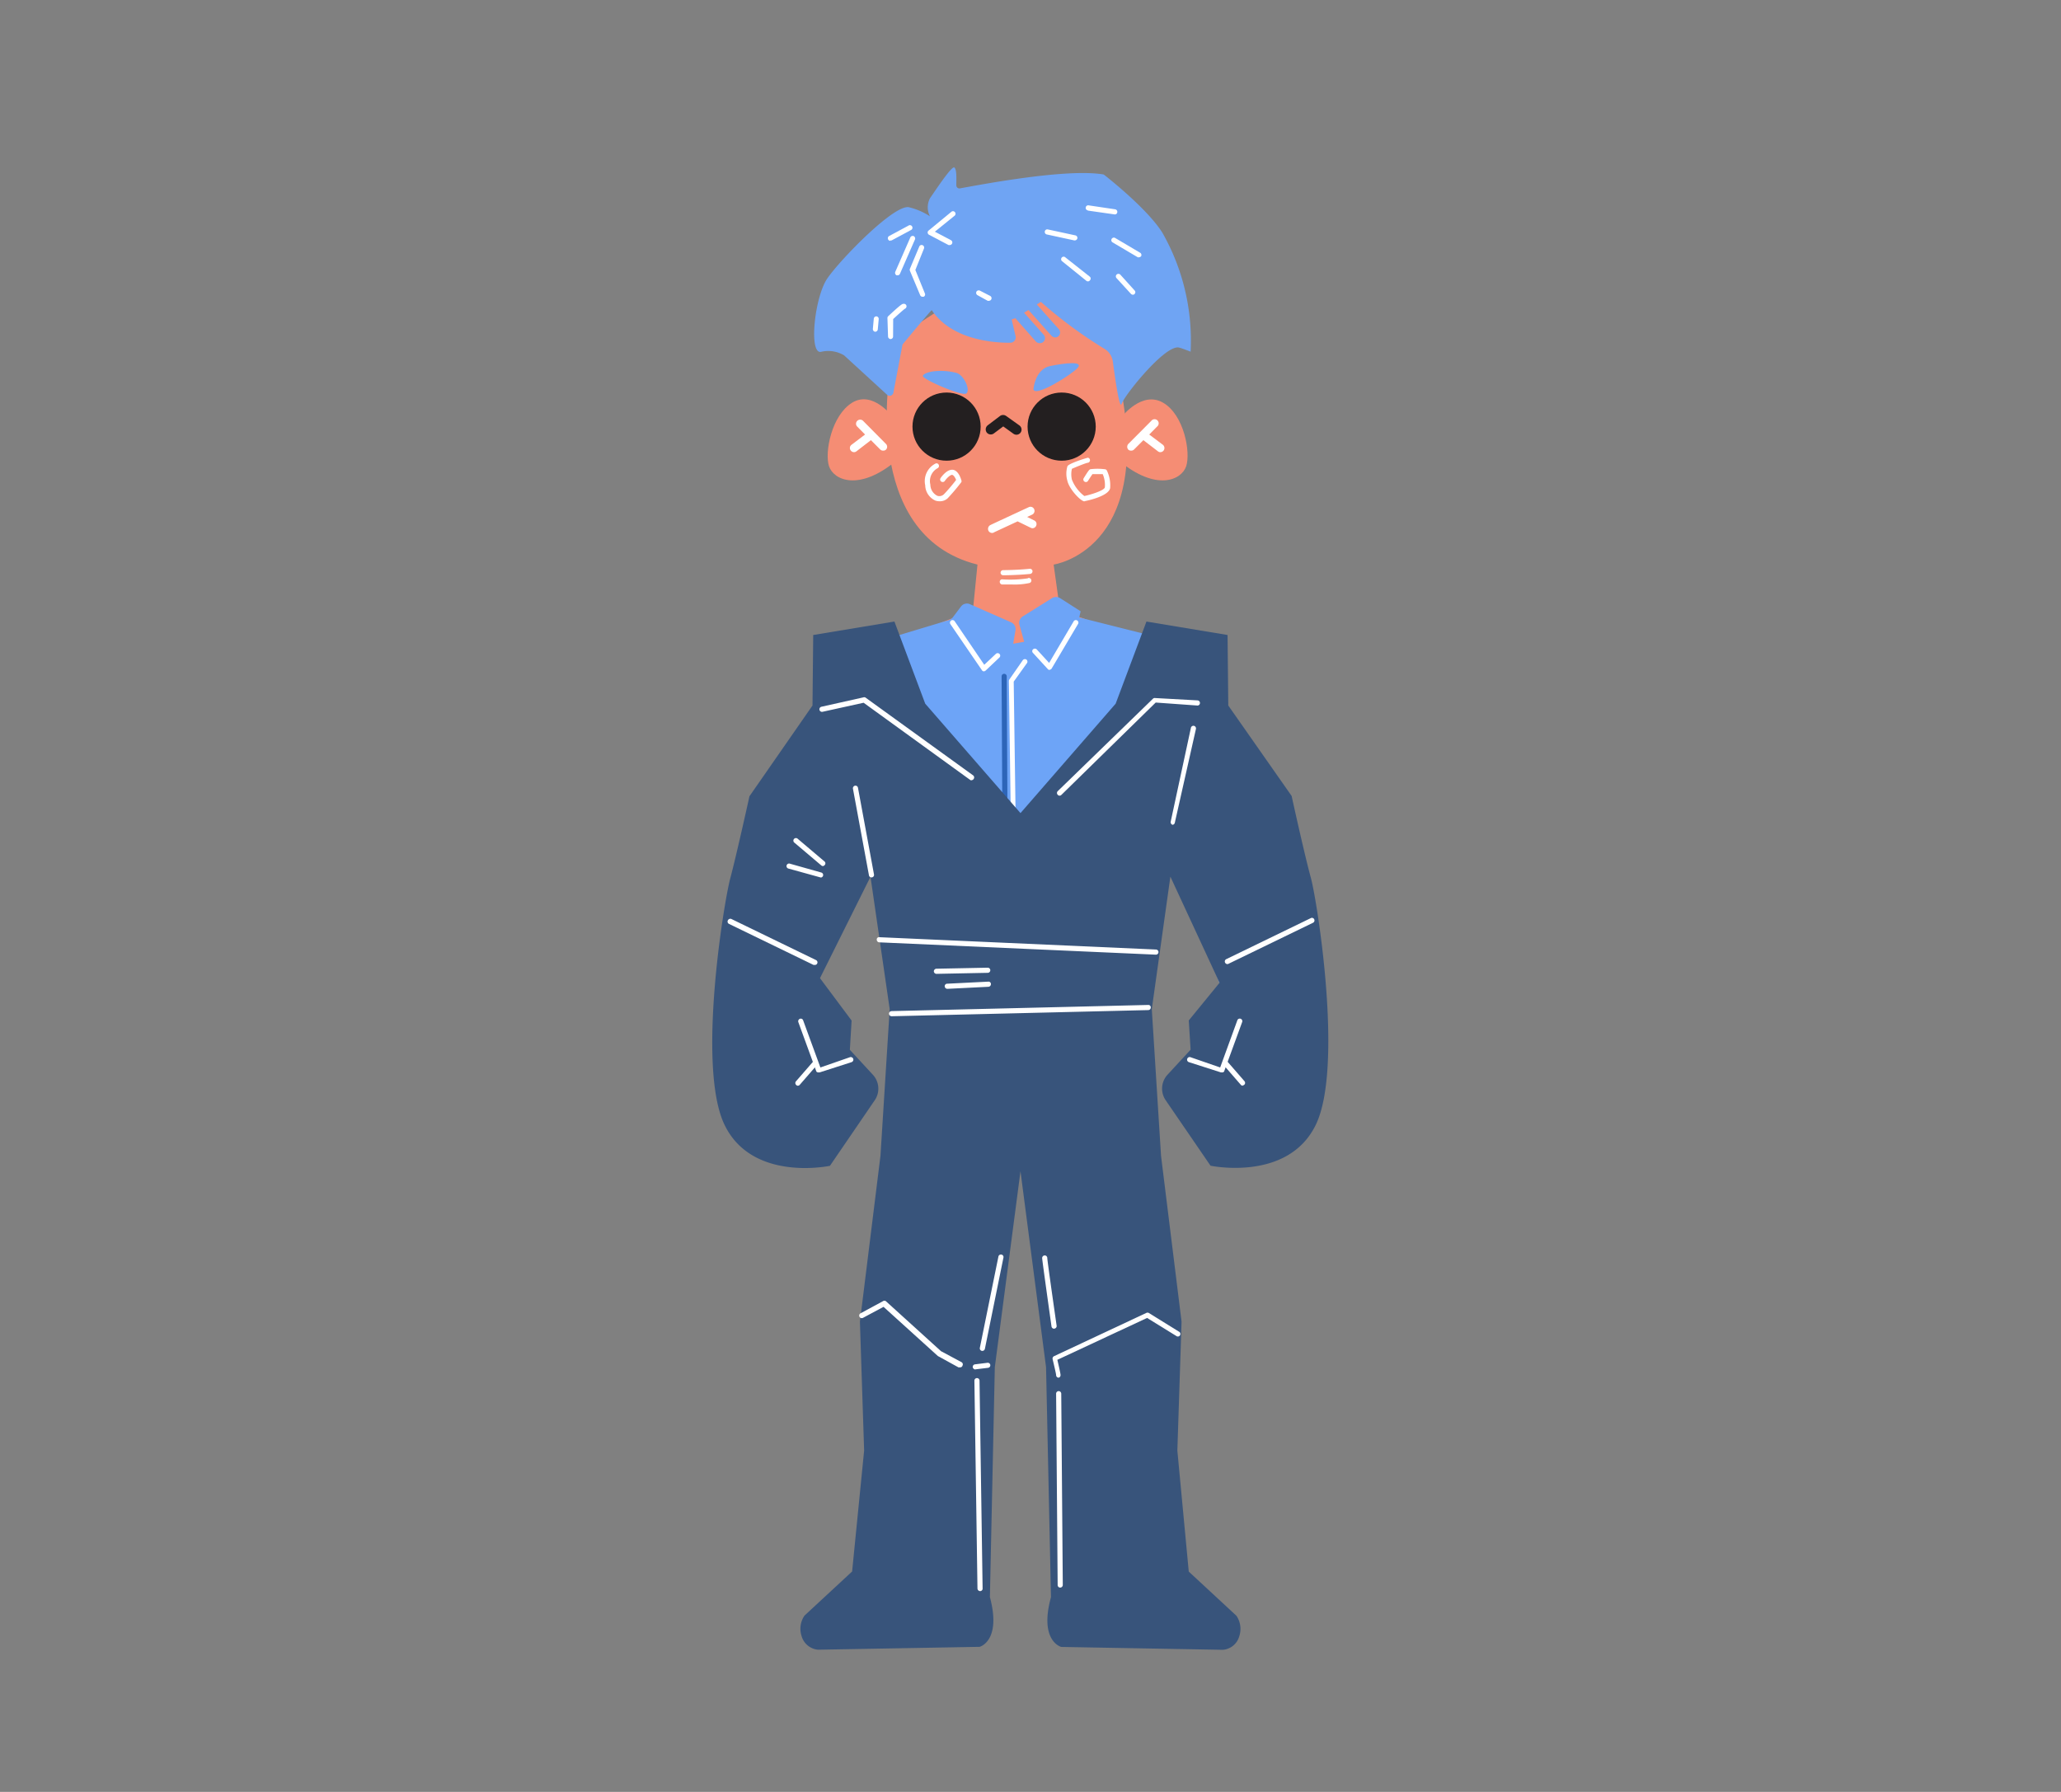 <svg id="Layer_2" data-name="Layer 2" xmlns="http://www.w3.org/2000/svg" viewBox="0 0 200.75 174.56"><rect x="0" y="0" width="200.75" height="174.56" fill="#808080" stroke="none"/><defs><style>.cls-1{fill:#f58d74;}.cls-2{fill:#fff;}.cls-3{fill:#6fa4f3;}.cls-4{fill:#6da4f7;}.cls-5{fill:#2d65b8;}.cls-6{fill:#38547b;}.cls-7{fill:#231f20;}</style></defs><title>cha-19</title><path class="cls-1" d="M86.76,35.74S83.62,52.11,95.21,55l-.7,7.05,9-.7L102.63,55s9.61-1.36,6.55-17.15S97.39,26.38,97.39,26.38L85.81,33.89Z"/><path class="cls-1" d="M86.92,40.58S85,38,83,39.23s-2.7,4.84-2.25,6.19,2.91,2.49,6.56-.55Z"/><path class="cls-2" d="M86.31,43.26,84.07,41a.4.4,0,0,0-.57,0,.39.39,0,0,0,0,.56l.76.77-1.32,1a.39.39,0,0,0-.07.56.4.4,0,0,0,.31.16.4.4,0,0,0,.25-.09l1.4-1.08.91.91a.39.39,0,0,0,.29.11.38.38,0,0,0,.28-.11A.4.4,0,0,0,86.31,43.26Z"/><path class="cls-1" d="M109.29,40.58s1.95-2.54,4-1.35,2.7,4.84,2.25,6.19-2.91,2.49-6.56-.55Z"/><path class="cls-2" d="M109.89,43.26,112.14,41a.4.4,0,1,1,.56.56l-.76.77,1.33,1a.41.41,0,0,1,.07.56.42.42,0,0,1-.32.16.38.38,0,0,1-.24-.09l-1.41-1.08-.91.91a.38.38,0,0,1-.28.11.39.39,0,0,1-.29-.11A.42.42,0,0,1,109.89,43.26Z"/><path class="cls-2" d="M90.68,42.82a.39.39,0,0,1-.37-.25.39.39,0,0,1,.21-.52l3.56-1.49a.4.4,0,0,1,.52.22.39.39,0,0,1-.21.52l-3.56,1.49A.4.4,0,0,1,90.68,42.82Z"/><path class="cls-2" d="M105.47,41.05h0l-4.18-.25a.42.42,0,0,1-.38-.43.38.38,0,0,1,.42-.37l4.19.25a.4.4,0,0,1,.38.42A.41.41,0,0,1,105.47,41.05Z"/><path class="cls-2" d="M91.49,48.83a1.19,1.19,0,0,1-.37-.06,1.67,1.67,0,0,1-1-1.49,1.92,1.92,0,0,1,1-2.12.23.23,0,0,1,.32.13.25.25,0,0,1-.13.33,1.43,1.43,0,0,0-.69,1.59,1.23,1.23,0,0,0,.68,1.09.63.63,0,0,0,.63-.14c.38-.38,1-1.13,1.2-1.41-.09-.22-.25-.48-.39-.49h0c-.2,0-.54.34-.71.59a.25.25,0,0,1-.35.06.24.24,0,0,1-.06-.34c.09-.14.59-.81,1.12-.81h0c.59,0,.86.87.89,1a.22.22,0,0,1,0,.22,20.09,20.09,0,0,1-1.32,1.56A1.1,1.1,0,0,1,91.49,48.83Z"/><path class="cls-2" d="M105.66,48.85c-.4,0-1.51-1.21-1.69-2a2.5,2.5,0,0,1,0-1.42c.09-.28,1.93-.84,2-.84a.25.25,0,0,1,0,.49c-.16,0-1.25.45-1.56.59a2.28,2.28,0,0,0,0,1.06,3.7,3.7,0,0,0,1.21,1.59c.55-.11,2-.54,2-.87a2.66,2.66,0,0,0-.21-1.26l-1,0c-.09.13-.28.41-.43.65a.24.24,0,0,1-.34.08.24.24,0,0,1-.08-.34c.51-.83.56-.84.65-.87a5.63,5.63,0,0,1,1.4,0,.23.23,0,0,1,.21.14,3.33,3.33,0,0,1,.31,1.72c-.2.83-2.5,1.26-2.52,1.26Z"/><path class="cls-3" d="M90.89,36.18s-.88.12-1,.43,3.79,2,4.22,1.73-.13-1.7-.9-2A6,6,0,0,0,90.89,36.18Z"/><path class="cls-3" d="M100.66,37.91s.16-1.95,1.62-2.25,3.26-.5,2.7.16S100.76,38.77,100.66,37.91Z"/><path class="cls-2" d="M100.74,50.7l-.69-.34.49-.23a.4.4,0,0,0,.19-.53.39.39,0,0,0-.53-.19c-3.69,1.71-3.74,1.74-3.77,1.76a.42.42,0,0,0-.13.57.41.41,0,0,0,.33.18.33.33,0,0,0,.21-.07l2.28-1.06,1.27.62a.41.41,0,0,0,.18.05.39.39,0,0,0,.35-.23A.39.39,0,0,0,100.74,50.7Z"/><path class="cls-2" d="M100.29,55.41c-1.26.13-2.57.13-2.58.13a.25.25,0,0,0,0,.5s1.34,0,2.63-.13a.26.26,0,0,0,.23-.28A.25.25,0,0,0,100.29,55.41Z"/><path class="cls-2" d="M100.12,56.34a11.44,11.44,0,0,1-2.48.1.23.23,0,0,0-.26.23.26.26,0,0,0,.23.27s.48,0,1,0a6.77,6.77,0,0,0,1.64-.14.25.25,0,1,0-.13-.48Z"/><path class="cls-1" d="M122.49,80.32c-6.3-20-20.74-21-20.74-21l-1.88-.53c0-.27,0-.42,0-.42l-.74.21-.74-.21v.42l-1.88.53s-14.44,1-20.74,21c0,0-5.5,16.35-2.71,25.36,0,0,1.32,5.79,6.67,3.52a4.61,4.61,0,0,0,1.39-5.28l-.81-1.46s2-4.47-1.39-5.35c0,0-.15-6.89,1.61-10.26S86,75.78,88.28,74.31c0,0-.25,20.28-.25,23.29s.48,7.41-.25,11.81-1.4,30.83-.67,36.47a28.21,28.21,0,0,1-1.61,4.84c-1,2-2.79,4.32-2.79,5.57,0,0-3.95.58-3.88,2.64s3.88,1.24,3.88,1.24l9.46-.15s3.66,0,3.59-3.07-1.17-5.21-1-11.51,2.28-32.48,4-37.47a10.49,10.49,0,0,0,.34-1.76,9.55,9.55,0,0,0,.34,1.76c1.69,5,3.75,31.17,4,37.47s-.88,8.43-1,11.51,3.59,3.07,3.59,3.07l9.45.15s3.81.81,3.89-1.24-3.89-2.64-3.89-2.64c0-1.25-1.83-3.59-2.78-5.57a28.21,28.21,0,0,1-1.61-4.84c.73-5.64.06-32.07-.67-36.47s-.25-8.81-.25-11.81S110,74.31,110,74.31c2.27,1.47,6,9.16,7.76,12.54s1.62,10.26,1.62,10.26c-3.37.88-1.4,5.35-1.4,5.35l-.8,1.46a4.61,4.61,0,0,0,1.39,5.28c5.35,2.27,6.67-3.52,6.67-3.52C128,96.67,122.49,80.32,122.49,80.32Z"/><circle class="cls-2" cx="93.78" cy="76.48" r="0.71"/><circle class="cls-2" cx="105" cy="76" r="0.69"/><path class="cls-2" d="M80.13,102.23l-1.4.12c-.41-.89-.84-1.84-.89-2a.25.25,0,0,0-.25-.2.25.25,0,0,0-.25.25,14.16,14.16,0,0,0,1,2.3.25.25,0,0,0,.22.15h0l1.58-.14a.25.25,0,0,0,.23-.27A.24.24,0,0,0,80.13,102.23Z"/><path class="cls-2" d="M121.2,100.9a.26.26,0,0,0-.36,0l-1.23,1.51H118a.25.25,0,0,0,0,.5h1.71a.25.25,0,0,0,.2-.09l1.3-1.61A.25.25,0,0,0,121.2,100.9Z"/><path class="cls-2" d="M100.3,92.45l.66-1.16a.25.25,0,1,0-.43-.25l-.6,1L98.8,91a.25.25,0,0,0-.36,0,.25.25,0,0,0,0,.35l1.22,1.2-.45.79a.25.25,0,0,0,.09.34.31.31,0,0,0,.13,0,.24.24,0,0,0,.22-.13l.38-.67.56.54a.23.23,0,0,0,.17.07.26.26,0,0,0,.18-.43Z"/><path class="cls-2" d="M106.1,72.12,104,71.69a.24.24,0,0,0-.29.19.25.25,0,0,0,.19.3l2.15.43h0a.24.24,0,0,0,.24-.2A.25.25,0,0,0,106.1,72.12Z"/><path class="cls-2" d="M94.22,72.41a.25.25,0,0,0-.34-.1l-1.88,1a.24.24,0,0,0-.1.33.24.24,0,0,0,.22.13.27.27,0,0,0,.12,0l1.88-1A.26.26,0,0,0,94.22,72.41Z"/><path class="cls-2" d="M78.65,85.21a.25.25,0,0,0,.21-.1L80,83.45a.25.25,0,1,0-.41-.29l-1.17,1.66a.25.25,0,0,0,.06.35A.23.23,0,0,0,78.65,85.21Z"/><path class="cls-2" d="M119.21,83.33a.24.24,0,0,0,.22.14l.12,0a.26.26,0,0,0,.11-.34l-.74-1.47a.25.25,0,0,0-.33-.11.23.23,0,0,0-.11.33Z"/><path class="cls-2" d="M105.26,147.67a.25.25,0,0,0-.2.29l.33,1.87-1,1.34a.26.26,0,0,0,0,.29l.93,1.35a.24.24,0,0,0,.2.11.42.42,0,0,0,.15,0,.25.25,0,0,0,.06-.35l-.83-1.21.91-1.29a.28.28,0,0,0,0-.18l-.35-2A.24.24,0,0,0,105.26,147.67Z"/><path class="cls-2" d="M92.9,149.19l.41-2.07a.24.24,0,0,0-.2-.29.25.25,0,0,0-.29.19l-.42,2.16a.2.2,0,0,0,0,.17l.88,1.6-.51,1.44a.25.25,0,0,0,.15.32l.09,0a.25.25,0,0,0,.23-.17L93.8,151a.23.23,0,0,0,0-.2Z"/><path class="cls-2" d="M112.2,157.5l-.8,0a.26.26,0,0,0-.24.27.25.25,0,0,0,.25.23h0l.81,0a.25.25,0,0,0,.24-.26A.27.27,0,0,0,112.2,157.5Z"/><path class="cls-2" d="M114.19,157.67l-.89-.1a.25.25,0,0,0-.06.49l.89.11h0a.25.25,0,0,0,0-.5Z"/><path class="cls-2" d="M115.83,157.63l-.62.06a.25.25,0,0,0-.22.27.25.25,0,0,0,.25.23h0l.62-.06a.26.26,0,0,0,.23-.28A.25.25,0,0,0,115.83,157.63Z"/><path class="cls-2" d="M118.21,157.5l-1,.13a.25.25,0,0,0,0,.5h0l1-.12a.26.26,0,0,0,.22-.28A.25.25,0,0,0,118.21,157.5Z"/><path class="cls-2" d="M82.2,157.44h-1a.25.25,0,0,0,0,.5h1a.25.25,0,0,0,0-.5Z"/><path class="cls-2" d="M84.31,157.61a8.19,8.19,0,0,0-1.06-.06.24.24,0,0,0-.2.28.26.26,0,0,0,.28.21c.07,0,.55,0,.93.07h0a.26.26,0,0,0,.25-.23A.25.25,0,0,0,84.31,157.61Z"/><path class="cls-2" d="M86,157.48l-.77.09a.23.23,0,0,0-.22.27.24.24,0,0,0,.25.22h0L86,158a.24.24,0,0,0,.22-.27A.25.25,0,0,0,86,157.48Z"/><path class="cls-2" d="M87.9,157.5l-.87,0a.25.25,0,0,0,0,.5l.87,0h0a.25.25,0,0,0,.25-.24A.26.26,0,0,0,87.9,157.5Z"/><path class="cls-2" d="M109.53,128.33a.25.25,0,0,0-.36,0,.24.24,0,0,0,0,.35l.49.52-.39.85-1.15-.16.46-2.39,1.07-.17a.25.25,0,0,0,.24-.25.25.25,0,0,0-.25-.25s-.09,0-1.31.21a.23.23,0,0,0-.2.19l-.55,2.82a.26.26,0,0,0,.21.3l1.59.22h0a.25.25,0,0,0,.22-.15l.55-1.18a.27.27,0,0,0,0-.28Z"/><path class="cls-2" d="M89.47,127c-1.23-.21-1.29-.21-1.32-.21a.24.24,0,0,0-.24.24.25.25,0,0,0,.23.26c.07,0,.57.09,1.07.17l.46,2.39-1.14.16-.4-.85.5-.52a.25.25,0,0,0,0-.35.24.24,0,0,0-.35,0l-.62.63a.24.24,0,0,0,0,.28l.54,1.18a.25.25,0,0,0,.23.15h0l1.59-.22a.25.25,0,0,0,.17-.11.21.21,0,0,0,0-.19l-.54-2.82A.23.23,0,0,0,89.47,127Z"/><path class="cls-3" d="M113.22,22.67c-1.53-2.44-5.71-5.67-5.71-5.67-3.59-.63-12.05,1-14,1.35a.3.3,0,0,1-.36-.31c0-.55.06-1.52-.19-1.72s-1.87,2.27-2.38,3a1.91,1.91,0,0,0,0,1.75,6.58,6.58,0,0,0-2-.87c-1.38-.43-6.75,5.1-8,6.93s-1.83,7.46-.59,7.14a3,3,0,0,1,2.23.35l4.19,3.84a.37.37,0,0,0,.61-.2l.89-4.7s2.81-3.4,2.85-3.34c1.94,2.89,6,3.18,7.65,3.17a.53.53,0,0,0,.51-.65l-.38-1.62L98.9,31l2,2.27a.51.51,0,0,0,.38.16.49.49,0,0,0,.37-.83l-1.9-2.14.43-.26,2.23,2.5a.51.51,0,0,0,.37.17.46.46,0,0,0,.33-.13.49.49,0,0,0,0-.7l-2.12-2.38.4-.25A43.37,43.37,0,0,0,107.61,34a1.72,1.72,0,0,1,.79,1.26c.21,1.55.65,4.7.85,4.08.27-.82,4.24-5.79,5.59-5.48.33.08,1.13.4,1.13.4A21.23,21.23,0,0,0,113.22,22.67Z"/><path class="cls-2" d="M92.66,20.64l-2.21,1.82a.23.23,0,0,0-.09.22.26.26,0,0,0,.13.19l1.9,1a.27.27,0,0,0,.12,0,.25.25,0,0,0,.22-.13.25.25,0,0,0-.1-.34l-1.57-.83L93,21a.25.25,0,0,0,0-.35A.24.24,0,0,0,92.66,20.64Z"/><path class="cls-2" d="M86.73,23.42a.27.27,0,0,0,.12,0l1.86-1a.25.25,0,1,0-.24-.43l-1.86,1a.25.25,0,0,0,.12.47Z"/><path class="cls-2" d="M88.67,23.13,87.2,26.49a.27.27,0,0,0,.13.33l.1,0a.25.25,0,0,0,.23-.15l1.47-3.36A.27.27,0,0,0,89,23,.26.26,0,0,0,88.67,23.13Z"/><path class="cls-2" d="M90,24.21a.25.25,0,0,0-.13-.32.24.24,0,0,0-.33.13l-.91,2.16a.28.28,0,0,0,0,.2l1,2.38a.25.25,0,0,0,.23.15l.1,0a.24.24,0,0,0,.13-.32l-.93-2.29Z"/><path class="cls-2" d="M88,29.6c-.11,0-.19,0-1.48,1.2a.24.24,0,0,0-.08.19l.06,1.8a.26.26,0,0,0,.25.24h0a.25.25,0,0,0,.24-.26L87,31.08c.48-.44,1-.91,1.14-1a.27.27,0,0,0,.16-.24A.25.25,0,0,0,88,29.6Z"/><path class="cls-2" d="M85.38,30.82a.25.25,0,0,0-.27.23l-.09,1a.26.26,0,0,0,.23.27h0a.26.26,0,0,0,.25-.23l.09-1A.25.25,0,0,0,85.38,30.82Z"/><path class="cls-2" d="M95.46,28.32a.26.26,0,0,0-.35.09.26.26,0,0,0,.09.34l1,.55a.2.2,0,0,0,.13,0,.25.25,0,0,0,.12-.47Z"/><path class="cls-2" d="M103.78,25.08a.24.24,0,0,0-.35,0,.25.25,0,0,0,0,.35l2.38,1.92a.22.22,0,0,0,.15.06.23.23,0,0,0,.2-.1.24.24,0,0,0,0-.35Z"/><path class="cls-2" d="M104.69,23.42a.26.26,0,0,0,.25-.2.25.25,0,0,0-.19-.29l-2.69-.58a.24.24,0,0,0-.29.19.25.25,0,0,0,.19.3l2.68.58Z"/><path class="cls-2" d="M106,20.52l2.59.37h0a.24.24,0,0,0,.24-.22.25.25,0,0,0-.21-.28L106,20a.25.25,0,0,0-.07.49Z"/><path class="cls-2" d="M111.07,24.63l-2.47-1.46a.25.25,0,0,0-.25.43l2.47,1.46a.2.2,0,0,0,.13,0,.27.27,0,0,0,.21-.12A.26.26,0,0,0,111.07,24.63Z"/><path class="cls-2" d="M109.12,26.75a.26.26,0,0,0-.36,0,.25.25,0,0,0,0,.35l1.4,1.53a.27.27,0,0,0,.19.08.2.2,0,0,0,.16-.07.24.24,0,0,0,0-.35Z"/><path class="cls-4" d="M92.8,60.15l.8-1.06a.72.72,0,0,1,.88-.23l4,1.76a.73.73,0,0,1,.43.8l-.22,1.29,1.07-.19-.46-1.65a.73.73,0,0,1,.32-.82l2.85-1.78a.75.75,0,0,1,.79,0l2,1.28-.14.6,8.38,2.11a.76.76,0,0,1,.45.33l10.33,16.94a.8.8,0,0,1,.11.34l1.38,14.4a.26.26,0,0,1-.17.27l-6.2,2a.3.3,0,0,1-.39-.17l-5.65-15a.28.28,0,0,0-.4-.14l-1.33.76a.71.71,0,0,0-.36.59c-.1,1.55-.45,7.21-.21,7.73a7.1,7.1,0,0,0,.58,1,.71.71,0,0,1,.1.63l-1.33,4.39a.72.72,0,0,1-.61.51l-21,2.59a.74.74,0,0,1-.63-.23l-.69-.74a.76.76,0,0,1-.18-.66l.54-2.37a.74.74,0,0,0-.1-.58l-1.41-2.08a.71.71,0,0,1-.12-.45l.35-6.08a.77.77,0,0,0-.06-.33l-1.22-3a.28.28,0,0,0-.52,0L79.1,95.38l-.12.07L72.51,95a.32.32,0,0,1-.29-.33l1.39-17.11a.69.69,0,0,1,.18-.43L86.2,62.41a.7.7,0,0,1,.35-.23l5.87-1.77A.84.84,0,0,0,92.8,60.15Z"/><path class="cls-2" d="M95.83,65.4h0a.21.21,0,0,1-.18-.1L92.57,60.8a.26.26,0,0,1,.07-.35.25.25,0,0,1,.35.07l2.88,4.24L97,63.7a.25.25,0,0,1,.35,0,.24.24,0,0,1,0,.35L96,65.33A.29.29,0,0,1,95.83,65.4Z"/><path class="cls-2" d="M102.24,65.26a.21.21,0,0,1-.18-.08l-1.44-1.57a.24.24,0,0,1,0-.35.26.26,0,0,1,.36,0l1.21,1.32,2.4-4.07a.25.25,0,0,1,.43.25l-2.58,4.36a.25.25,0,0,1-.18.12Z"/><path class="cls-2" d="M99.32,97.21h-.08a.25.25,0,0,1-.16-.31l.89-2.78-1.35-2.75a.19.19,0,0,1,0-.1l-.35-24.93a.25.25,0,0,1,.05-.15l1.3-1.87a.26.26,0,0,1,.35-.07.25.25,0,0,1,.06.35L98.74,66.4l.35,24.79L100.46,94a.23.23,0,0,1,0,.18L99.56,97A.25.25,0,0,1,99.32,97.21Z"/><path class="cls-2" d="M112.57,78.69a.26.26,0,0,1-.25-.24L112,70.61l1-6.11a.26.26,0,0,1,.29-.21.25.25,0,0,1,.21.28l-1,6.06.35,7.8a.25.25,0,0,1-.24.26Z"/><path class="cls-2" d="M86.11,70.89a.26.26,0,0,1-.25-.24l-.26-5.54a.26.26,0,0,1,.24-.26.25.25,0,0,1,.26.24l.26,5.54a.25.25,0,0,1-.24.26Z"/><path class="cls-2" d="M85.28,82.09h0a.26.26,0,0,1-.2-.29l1-6.15a.25.25,0,0,1,.5.09l-1,6.14A.26.26,0,0,1,85.28,82.09Z"/><path class="cls-2" d="M82.32,81.92l-.09,0L79.4,80.85a.25.25,0,0,1-.15-.32.26.26,0,0,1,.32-.15l2.84,1.05a.26.26,0,0,1,.15.32A.27.27,0,0,1,82.32,81.92Z"/><path class="cls-2" d="M82.36,83.14h0L79.48,83a.24.24,0,0,1-.24-.26.25.25,0,0,1,.26-.23l2.88.13a.24.24,0,0,1,.23.26A.25.25,0,0,1,82.36,83.14Z"/><path class="cls-2" d="M115.49,79.65a.25.25,0,0,1-.09-.48l3-1.27a.25.25,0,0,1,.19.47l-3,1.26Z"/><path class="cls-2" d="M115.62,80.61a.26.26,0,0,1-.25-.22.26.26,0,0,1,.22-.28l3.35-.48a.25.25,0,1,1,.07.5l-3.35.48Z"/><path class="cls-2" d="M124.38,94.16a.25.25,0,0,1-.19-.09L122,91.4l-3.43,2a.25.25,0,1,1-.25-.43l3.62-2.1a.26.26,0,0,1,.32.06l2.31,2.84a.25.25,0,0,1,0,.35A.24.24,0,0,1,124.38,94.16Z"/><path class="cls-2" d="M73.39,95a.2.2,0,0,1-.11,0,.24.24,0,0,1-.12-.33l1.57-3.18a.25.25,0,0,1,.27-.14l3.83.65a.26.26,0,0,1,.21.29.26.26,0,0,1-.29.21l-3.65-.63-1.49,3A.24.24,0,0,1,73.39,95Z"/><path class="cls-5" d="M79.1,91.11H79c-1.33-.48-3.5-1.26-3.7-1.3a.23.23,0,0,1-.23-.25.27.27,0,0,1,.27-.25,37.52,37.52,0,0,1,3.83,1.33.25.25,0,0,1-.08.48Z"/><path class="cls-5" d="M119.15,91.72a.26.26,0,0,1-.22-.12.27.27,0,0,1,.1-.35l3-1.7a.26.26,0,0,1,.34.1.25.25,0,0,1-.1.34l-3,1.7A.31.31,0,0,1,119.15,91.72Z"/><path class="cls-5" d="M97.93,97.26a.2.2,0,0,1-.11,0,.24.24,0,0,1-.12-.33l1.21-2.47L97.7,91.84a.18.18,0,0,1,0-.1l-.14-25.85a.25.25,0,0,1,.25-.25h0a.25.25,0,0,1,.25.25l.14,25.79,1.24,2.65a.24.24,0,0,1,0,.22l-1.26,2.57A.24.24,0,0,1,97.93,97.26Z"/><path class="cls-2" d="M101.8,92.38h0L93,91.9a.25.25,0,0,1-.25-.25A.25.25,0,0,1,93,91.4l8.82.48a.23.23,0,0,1,.23.26A.25.25,0,0,1,101.8,92.38Z"/><path class="cls-2" d="M92.92,94.71s10-.72,13.66-1a.25.25,0,1,1,0,.5l-6.84.51c-4.23.32-5.93.44-6.62.44-.46,0-.47-.06-.49-.15Z"/><path class="cls-6" d="M127.69,85.54c-.63-2.29-1.88-8-1.88-8l-6.17-8.81-.07-6.87-7.9-1.31-3,8L99.4,79.21,90.12,68.55l-3-8-7.91,1.31-.07,6.87L73,77.57s-1.25,5.68-1.87,8-3.26,18.38-.56,24,10.27,4,10.27,4l4.38-6.41a2,2,0,0,0-.17-2.43l-2.27-2.46.17-2.85-3.08-4.13,4.92-9.88,1.87,12.9-.9,14.29-2,16.16.41,12.55L83,153.09l-4.64,4.3a2.27,2.27,0,0,0-.28,2,1.83,1.83,0,0,0,1.6,1.32l15.74-.28s2.15-.55,1-4.85l.48-22.4L99.4,114.1l2.49,19.09.48,22.4c-1.18,4.3,1,4.85,1,4.85l15.75.28a1.81,1.81,0,0,0,1.59-1.32,2.27,2.27,0,0,0-.28-2l-4.64-4.3-1.11-11.79.41-12.55-2-16.16-.9-14.29L114,85.4l4.79,10.34-3,3.67.18,2.85-2.27,2.46a2,2,0,0,0-.18,2.43l4.39,6.41s7.56,1.6,10.26-4S128.31,87.83,127.69,85.54Z"/><path class="cls-2" d="M114.22,80.35h0a.26.26,0,0,1-.19-.3L116,70.9a.25.25,0,0,1,.3-.19.26.26,0,0,1,.19.3l-2.06,9.15A.26.26,0,0,1,114.22,80.35Z"/><path class="cls-2" d="M119.55,93.92a.26.26,0,0,1-.22-.14.25.25,0,0,1,.11-.34l8.24-4a.24.24,0,0,1,.33.12.25.25,0,0,1-.11.33l-8.24,4A.23.23,0,0,1,119.55,93.92Z"/><path class="cls-2" d="M119,104.47l-.08,0-3.12-1a.25.25,0,0,1,.16-.48l2.89,1,1.67-4.59a.25.25,0,1,1,.47.17l-1.76,4.82A.25.25,0,0,1,119,104.47Z"/><path class="cls-2" d="M121.06,105.77a.27.27,0,0,1-.19-.08l-1.66-1.91a.25.25,0,0,1,0-.36.25.25,0,0,1,.35,0l1.66,1.91a.25.25,0,0,1-.19.41Z"/><path class="cls-2" d="M79.38,94a.24.24,0,0,0,.22-.14.25.25,0,0,0-.11-.33l-8.24-4a.26.26,0,0,0-.34.11A.25.25,0,0,0,71,90l8.24,4Z"/><path class="cls-2" d="M79.76,104.47l.08,0,3.11-1a.26.26,0,0,0,.16-.32.26.26,0,0,0-.32-.16l-2.88,1-1.68-4.59a.24.24,0,0,0-.32-.15.26.26,0,0,0-.15.32l1.76,4.82A.27.27,0,0,0,79.76,104.47Z"/><path class="cls-2" d="M77.7,105.77a.27.27,0,0,0,.19-.08l1.66-1.91a.26.26,0,0,0,0-.36.25.25,0,0,0-.35,0l-1.66,1.91a.25.25,0,0,0,0,.35A.27.27,0,0,0,77.7,105.77Z"/><path class="cls-2" d="M84.88,85.48a.25.25,0,0,1-.24-.21l-1.56-8.44a.26.26,0,0,1,.2-.29.25.25,0,0,1,.29.2l1.56,8.44a.24.24,0,0,1-.2.29Z"/><path class="cls-2" d="M94.67,76a.23.23,0,0,1-.14,0L84.12,68.46l-4,.88a.25.25,0,0,1-.3-.19.25.25,0,0,1,.19-.3l4.07-.91a.28.28,0,0,1,.2,0l10.5,7.59a.25.25,0,0,1,.06.35A.25.25,0,0,1,94.67,76Z"/><path class="cls-2" d="M103.24,77.51a.27.27,0,0,0,.14-.07l9.19-9,4.05.29a.24.24,0,0,0,.26-.23.25.25,0,0,0-.23-.27L112.49,68a.23.23,0,0,0-.19.07l-9.27,9a.25.25,0,0,0,0,.36A.24.24,0,0,0,103.24,77.51Z"/><path class="cls-2" d="M112.57,93h0l-26.93-1.2a.26.26,0,0,1-.24-.27.22.22,0,0,1,.26-.23l26.93,1.2a.25.25,0,0,1,0,.5Z"/><path class="cls-2" d="M86.84,99a.26.26,0,0,1-.25-.24.26.26,0,0,1,.25-.26l25-.6a.23.23,0,0,1,.25.24.25.25,0,0,1-.24.26l-25,.6Z"/><path class="cls-2" d="M102.67,129.44a.26.26,0,0,1-.25-.22c-.21-1.51-.91-6.46-.91-6.67a.26.26,0,0,1,.25-.25.25.25,0,0,1,.25.25c0,.23.55,4.07.91,6.6a.25.25,0,0,1-.22.28Zm-.66-6.89h0Z"/><path class="cls-2" d="M103.27,154.66a.25.25,0,0,1-.25-.25l-.15-18.64a.25.25,0,0,1,.25-.25h0a.25.25,0,0,1,.25.25l.15,18.63a.26.26,0,0,1-.25.26Z"/><path class="cls-2" d="M103.12,134.21a.25.25,0,0,1-.25-.25c0-.11-.18-.88-.34-1.55a.26.26,0,0,1,.13-.29l9-4.22a.27.27,0,0,1,.23,0l3,1.86a.25.25,0,0,1-.26.42l-2.9-1.79-8.74,4.08c.13.56.31,1.33.31,1.47A.25.25,0,0,1,103.12,134.21Z"/><path class="cls-2" d="M95.64,131.6h0a.25.25,0,0,1-.2-.29l1.81-8.9a.25.25,0,0,1,.49.1l-1.81,8.9A.26.26,0,0,1,95.64,131.6Z"/><path class="cls-2" d="M93.48,133.2a.28.28,0,0,1-.13,0l-2-1.1-5.29-4.79-2,1.07a.25.25,0,0,1-.24-.44L86,126.76a.24.24,0,0,1,.29,0l5.37,4.87,2,1.07a.25.25,0,0,1,.09.34A.23.23,0,0,1,93.48,133.2Z"/><path class="cls-2" d="M95,133.41a.27.27,0,0,1-.25-.22.25.25,0,0,1,.22-.28l1.21-.15a.25.25,0,0,1,.28.21.25.25,0,0,1-.22.28L95,133.4Z"/><path class="cls-2" d="M95.46,155a.26.26,0,0,1-.25-.25l-.3-20.25a.25.25,0,0,1,.25-.25h0a.25.25,0,0,1,.25.25l.3,20.24a.24.24,0,0,1-.24.26Z"/><path class="cls-2" d="M91.21,94.87a.26.26,0,0,1-.25-.24.26.26,0,0,1,.25-.26l5-.1h0a.25.25,0,0,1,0,.5l-5,.1Z"/><path class="cls-2" d="M92.27,96.33a.26.26,0,0,1-.25-.24.24.24,0,0,1,.24-.26l4-.2a.23.23,0,0,1,.26.23.26.26,0,0,1-.24.27l-4,.2Z"/><path class="cls-2" d="M80.16,84.37a.25.25,0,0,1-.16-.06L77.39,82.1a.25.25,0,1,1,.32-.38l2.61,2.21a.24.24,0,0,1,0,.35A.25.25,0,0,1,80.16,84.37Z"/><path class="cls-2" d="M80,85.48h-.07l-3.11-.86a.25.25,0,1,1,.13-.48L80,85a.25.25,0,0,1,.17.31A.26.26,0,0,1,80,85.48Z"/><circle class="cls-7" cx="92.2" cy="41.56" r="3.32"/><circle class="cls-7" cx="103.41" cy="41.56" r="3.32"/><path class="cls-7" d="M98,40.52a.51.51,0,0,0-.59,0l-1.2.91a.51.51,0,0,0-.1.7.5.5,0,0,0,.7.09l.91-.68,1,.72a.52.52,0,0,0,.29.09.5.5,0,0,0,.28-.91Z"/></svg>